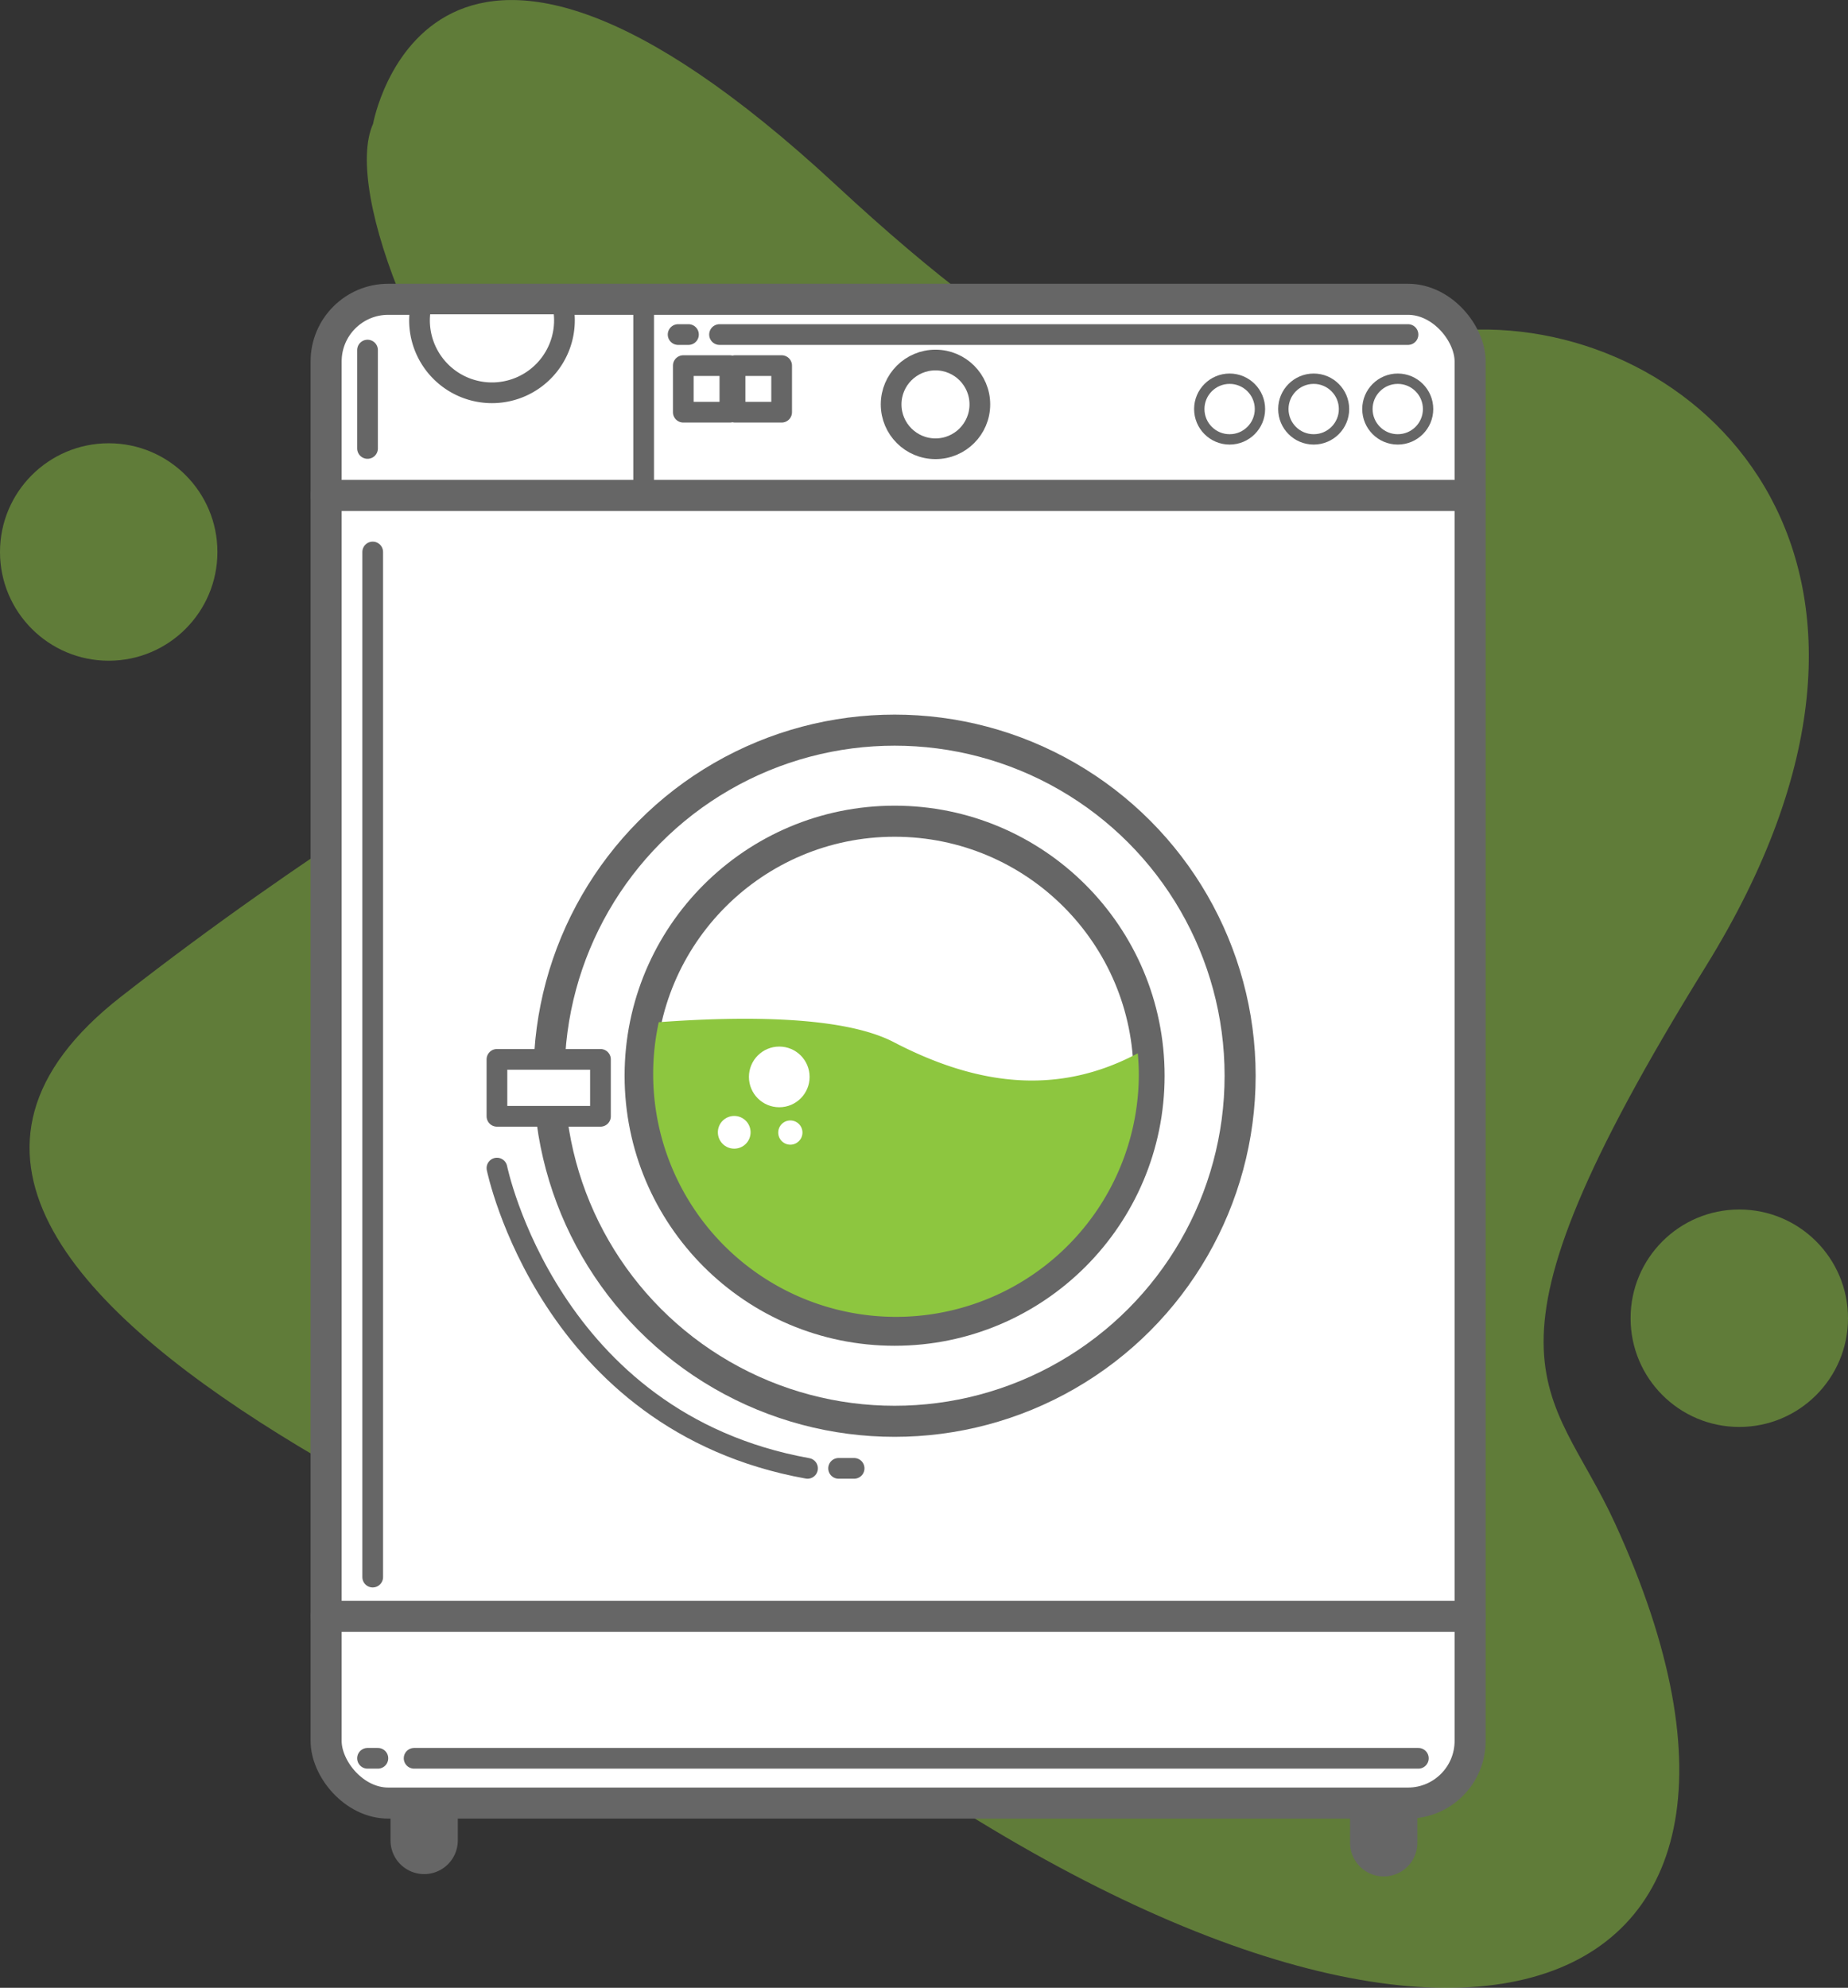 <svg viewBox="0 0 357 383.95" xmlns="http://www.w3.org/2000/svg"><rect x="0" y="0" width="357" height="383.95" fill="#333333" stroke="none"/><path d="m145.07 61.3s10.9-61 89.46 11.85 80 28.63 124 27.89 91.81 45.79 44 123-29.9 80.6-17.53 107.6c44.22 96.38-34.91 125.71-155.9 35-20.75-15.64-207.77-78.2-132.72-136.75s111.21-61.14 84.9-88-42.02-67.82-36.21-80.59z" fill="#8ec640" opacity=".5" transform="translate(-73 -37.38)"/><circle cx="21" cy="106.62" fill="#8ec640" opacity=".5" r="21"/><circle cx="336" cy="254.62" fill="#8ec640" opacity=".5" r="21"/><g stroke="#666" stroke-linecap="round" stroke-linejoin="round"><path d="m81.94 355.49v-20.75" fill="none" stroke-width="13"/><path d="m267.31 355.94v-20.75" fill="none" stroke-width="13"/><rect fill="#fff" height="290.46" rx="12" stroke-width="6" width="221" x="63" y="57.81"/><path d="m63 95.7h221" fill="none" stroke-width="6"/><path d="m72 304.62v-198" fill="none" stroke-width="4"/><path d="m124.34 58.71v36.99" fill="none" stroke-width="4"/><path d="m63 312.19h221" fill="none" stroke-width="6"/><circle cx="172.82" cy="207.78" fill="#fff" r="66.75" stroke-width="6"/><circle cx="172.82" cy="207.78" fill="#fff" r="49.16" stroke-width="6"/><circle cx="237.54" cy="79.01" fill="#fff" r="5.86" stroke-width="2"/><circle cx="253.78" cy="79.01" fill="#fff" r="5.86" stroke-width="2"/><circle cx="270.02" cy="79.01" fill="#fff" r="5.86" stroke-width="2"/></g><path d="m245.63 238.66c-9.65-5-28.66-5.07-45.37-3.84a46.91 46.91 0 1 0 92.74 10.18c0-1.4-.08-2.79-.2-4.17-15.49 8.25-31.04 6.24-47.17-2.17z" fill="#8dc63f" transform="translate(-73 -37.38)"/><circle cx="180.72" cy="78.11" fill="#fff" r="8.57" stroke="#666" stroke-linecap="round" stroke-linejoin="round" stroke-width="4"/><circle cx="150.54" cy="208.01" fill="#fff" r="5.86"/><circle cx="141.84" cy="218.71" fill="#fff" r="3.16"/><circle cx="152.68" cy="218.76" fill="#fff" r="2.34"/><path d="m154.41 96.09a14.31 14.31 0 0 0 -.37 3.16 14 14 0 1 0 28 0 13.73 13.73 0 0 0 -.37-3.16z" fill="#fff" stroke="#666" stroke-linecap="round" stroke-linejoin="round" stroke-width="4" transform="translate(-73 -37.38)"/><path d="m142 70.62h9v9h-9z" fill="#fff" stroke="#666" stroke-linecap="round" stroke-linejoin="round" stroke-width="4"/><path d="m132 70.62h9v9h-9z" fill="#fff" stroke="#666" stroke-linecap="round" stroke-linejoin="round" stroke-width="4"/><path d="m96 204.62h20v11h-20z" fill="#fff" stroke="#666" stroke-linecap="round" stroke-linejoin="round" stroke-width="4"/><path d="m169 263s10 49 60 58" fill="none" stroke="#666" stroke-linecap="round" stroke-linejoin="round" stroke-width="4" transform="translate(-73 -37.38)"/><path d="m162 283.62h3" fill="none" stroke="#666" stroke-linecap="round" stroke-linejoin="round" stroke-width="4"/><path d="m272 64.62h-133" fill="none" stroke="#666" stroke-linecap="round" stroke-linejoin="round" stroke-width="4"/><path d="m71 67.62v19" fill="none" stroke="#666" stroke-linecap="round" stroke-linejoin="round" stroke-width="4"/><path d="m131 64.62h2" fill="none" stroke="#666" stroke-linecap="round" stroke-linejoin="round" stroke-width="4"/><path d="m274 339.62h-194" fill="none" stroke="#666" stroke-linecap="round" stroke-linejoin="round" stroke-width="4"/><path d="m71 339.62h2" fill="none" stroke="#666" stroke-linecap="round" stroke-linejoin="round" stroke-width="4"/></svg>